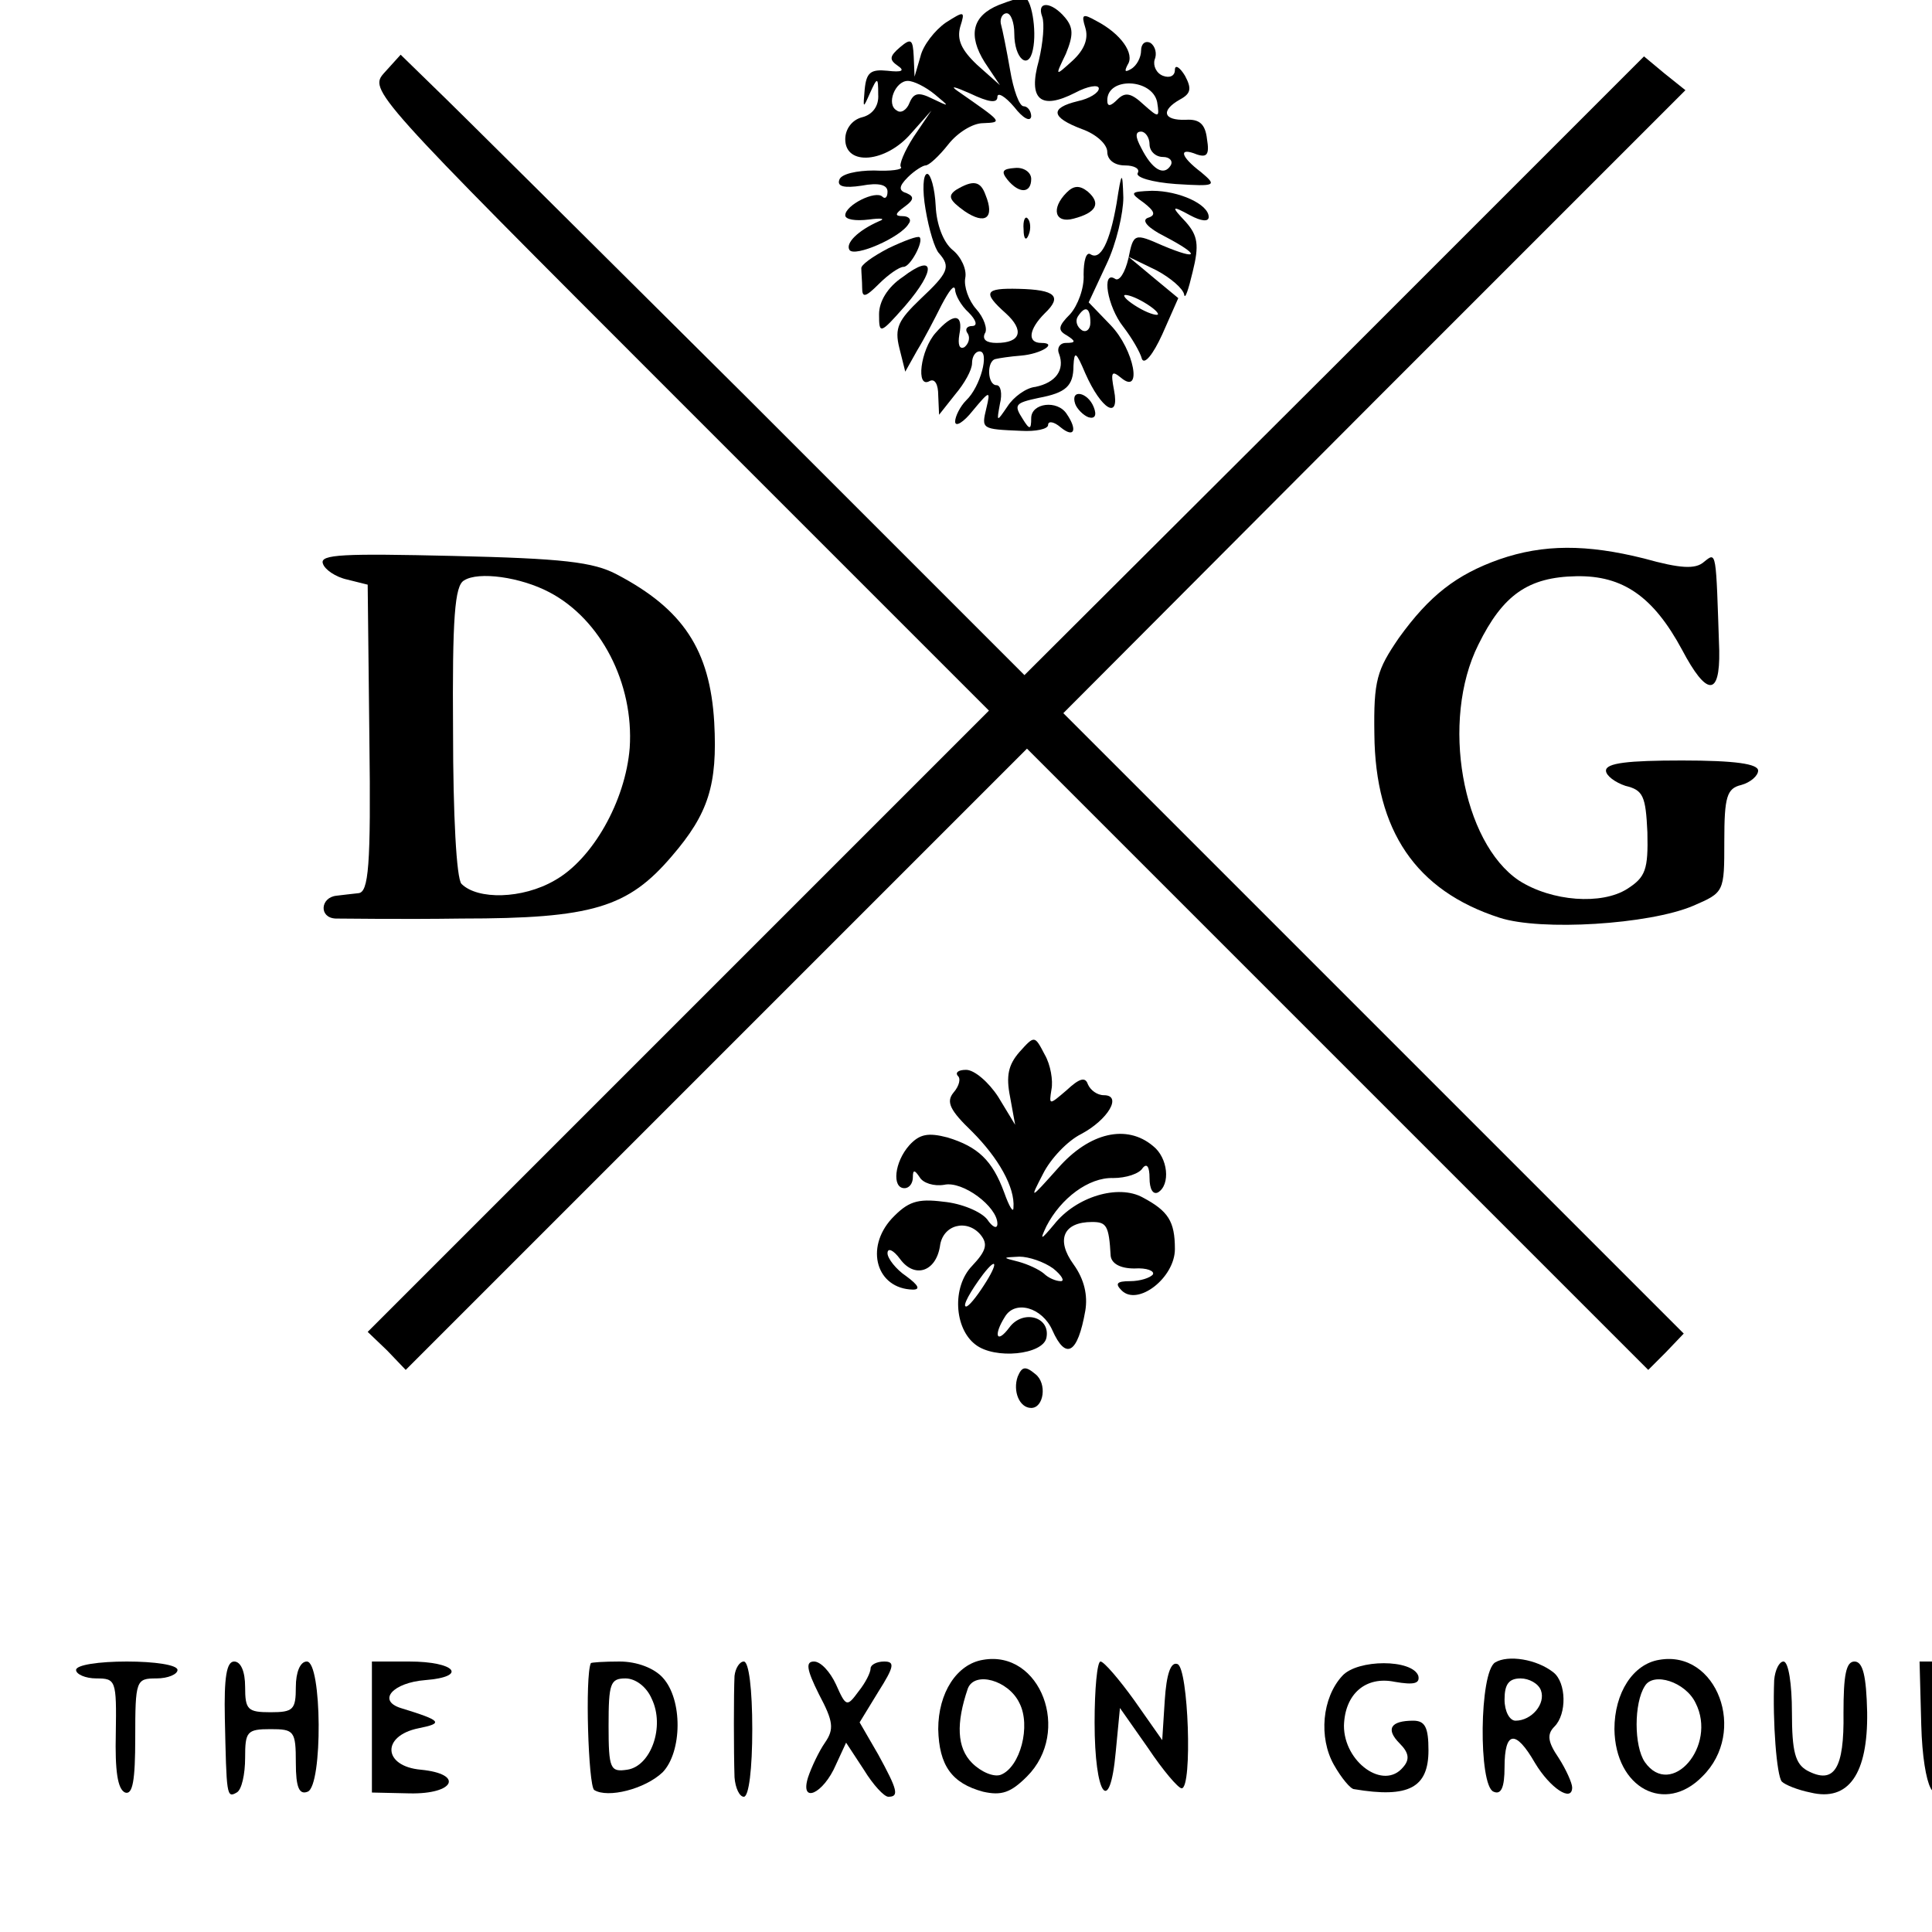 <?xml version="1.0" standalone="no"?>
<!DOCTYPE svg PUBLIC "-//W3C//DTD SVG 20010904//EN"
 "http://www.w3.org/TR/2001/REC-SVG-20010904/DTD/svg10.dtd">
<svg version="1.0" xmlns="http://www.w3.org/2000/svg"
 width="16pt" height="16pt" viewBox="0 0 16 16"
 preserveAspectRatio="xMidYMid meet">
<g transform="translate(0,16) scale(0.007,-0.007)"
fill="#000000" stroke="none">
<path d="M1182 2280 c-32 -13 -37 -36 -17 -68 l18 -27 -27 24 c-19 18 -24 30
-20 45 6 19 5 19 -17 5 -13 -9 -27 -27 -30 -40 l-7 -24 -1 24 c-1 20 -3 22
-16 11 -13 -11 -13 -15 -3 -22 9 -6 5 -8 -12 -6 -20 2 -25 -2 -27 -22 -2 -23
-2 -23 6 -5 9 20 10 20 10 -1 1 -14 -7 -24 -19 -27 -12 -3 -20 -14 -20 -26 0
-32 48 -28 78 7 l24 27 -21 -31 c-11 -17 -18 -34 -15 -36 2 -3 -12 -5 -32 -4
-20 0 -39 -4 -41 -11 -3 -8 6 -10 26 -7 21 4 31 1 31 -7 0 -7 -3 -9 -6 -6 -8
8 -44 -10 -44 -22 0 -5 12 -7 28 -5 15 2 20 1 12 -2 -25 -11 -40 -26 -35 -34
6 -9 61 15 70 31 4 5 0 9 -7 9 -10 0 -9 3 2 11 11 8 12 12 3 16 -10 3 -10 8 1
19 8 8 18 14 21 14 4 0 16 11 27 25 11 14 29 25 41 25 24 1 23 1 -30 38 -10 7
-3 5 15 -3 21 -10 32 -12 32 -4 0 6 9 1 20 -12 10 -13 19 -18 20 -11 0 6 -4
12 -9 12 -5 0 -12 19 -16 43 -4 23 -9 48 -11 55 -1 6 2 12 7 12 5 0 9 -11 9
-24 0 -30 17 -44 22 -19 5 23 -2 63 -11 62 -3 0 -16 -4 -29 -9z m-76 -106 c18
-15 18 -15 -3 -5 -16 8 -22 7 -27 -5 -3 -8 -10 -13 -15 -9 -13 7 -2 35 13 35
7 0 21 -7 32 -16z"/>
<path d="M1233 2266 c3 -8 1 -31 -4 -52 -13 -46 2 -59 43 -38 15 8 28 10 28 5
0 -5 -11 -12 -25 -15 -33 -8 -32 -19 5 -33 17 -6 30 -18 30 -27 0 -9 8 -16 21
-16 11 0 18 -4 15 -9 -3 -5 17 -11 45 -13 48 -3 49 -2 30 14 -25 19 -27 30 -5
21 12 -4 15 0 12 18 -2 18 -9 24 -25 23 -27 -1 -30 11 -7 24 13 7 14 13 6 28
-6 10 -12 14 -12 7 0 -7 -6 -10 -14 -7 -8 3 -12 12 -10 19 3 7 1 16 -5 20 -6
3 -11 -1 -11 -9 0 -8 -5 -18 -12 -22 -7 -4 -8 -3 -4 5 9 13 -8 37 -37 52 -16
9 -18 8 -13 -8 4 -13 -1 -26 -15 -39 -21 -19 -21 -19 -8 8 9 22 9 31 -1 43
-16 19 -34 20 -27 1z m136 -101 c3 -19 2 -19 -16 -3 -15 14 -22 15 -31 6 -8
-8 -12 -9 -12 -1 0 28 53 26 59 -2z m-9 -50 c0 -8 7 -15 16 -15 8 0 12 -5 9
-10 -8 -13 -22 -5 -35 21 -7 13 -7 19 0 19 5 0 10 -7 10 -15z"/>
<path d="M455 2200 c-19 -21 -17 -23 348 -388 l367 -367 -367 -367 -368 -368
23 -22 22 -23 368 368 367 367 367 -367 368 -368 21 21 21 22 -367 367 -367
367 368 369 368 368 -25 20 -24 20 -366 -366 -367 -366 -329 329 c-182 181
-348 346 -370 367 l-39 38 -19 -21z"/>
<path d="M1192 2073 c14 -17 28 -16 28 1 0 8 -9 14 -19 13 -15 -1 -17 -4 -9
-14z"/>
<path d="M1095 2038 c4 -24 11 -47 16 -52 14 -16 11 -23 -22 -54 -26 -25 -31
-34 -25 -58 l7 -28 14 25 c8 13 21 38 29 54 9 17 15 25 16 18 0 -6 7 -19 16
-27 9 -9 11 -16 4 -16 -6 0 -9 -4 -5 -9 3 -5 1 -12 -4 -16 -6 -3 -8 3 -6 15 5
25 -7 26 -28 2 -18 -20 -24 -67 -7 -57 6 3 10 -4 10 -17 l1 -23 19 24 c11 13
20 29 20 37 0 8 4 14 9 14 12 0 1 -42 -16 -58 -7 -7 -13 -19 -13 -25 0 -7 10
-1 21 13 20 24 21 24 16 3 -6 -25 -6 -25 41 -27 17 -1 32 2 32 7 0 5 7 4 15
-3 16 -13 20 -3 7 16 -11 17 -42 13 -42 -5 0 -14 -2 -14 -10 -1 -11 17 -9 19
19 25 32 6 41 14 41 38 1 18 3 17 14 -9 19 -43 41 -56 34 -20 -4 21 -3 24 8
15 26 -22 16 33 -12 62 l-26 27 21 45 c12 25 20 61 20 79 -1 32 -2 32 -8 -7
-8 -46 -19 -68 -31 -60 -5 3 -8 -8 -8 -24 1 -16 -7 -37 -16 -47 -14 -14 -15
-19 -4 -25 11 -7 11 -9 -1 -9 -7 0 -11 -6 -8 -13 7 -19 -4 -34 -28 -39 -11 -1
-26 -12 -33 -23 -13 -19 -13 -19 -9 3 3 12 1 22 -4 22 -11 0 -12 29 -1 31 4 1
17 3 30 4 24 2 44 15 24 15 -17 0 -15 16 4 35 21 20 13 28 -31 29 -40 1 -43
-4 -15 -29 22 -20 18 -35 -11 -35 -12 0 -17 4 -14 11 4 5 -1 19 -10 29 -9 10
-15 27 -13 37 2 10 -5 25 -15 33 -11 9 -19 30 -20 52 -1 21 -6 38 -10 38 -5 0
-6 -19 -2 -42z m195 -134 c0 -8 -5 -12 -10 -9 -6 4 -8 11 -5 16 9 14 15 11 15
-7z"/>
<path d="M1131 2061 c-10 -7 -8 -12 10 -25 25 -17 36 -8 25 19 -6 17 -15 18
-35 6z"/>
<path d="M1262 2058 c-19 -19 -14 -37 8 -31 27 7 33 18 17 32 -10 8 -17 7 -25
-1z"/>
<path d="M1353 2046 c13 -10 15 -15 5 -18 -8 -3 0 -12 20 -22 42 -22 41 -29
-2 -11 -34 15 -35 15 -41 -15 -4 -17 -11 -28 -16 -24 -16 10 -9 -33 10 -57 10
-13 20 -30 22 -38 3 -7 13 5 24 29 l19 43 -29 24 -30 25 33 -16 c17 -9 32 -22
33 -29 1 -6 5 6 10 27 8 32 6 43 -8 59 -18 19 -17 20 5 8 13 -7 22 -8 22 -2 0
15 -35 31 -67 31 -26 -1 -27 -2 -10 -14z m17 -132 c0 -2 -9 0 -20 6 -11 6 -20
13 -20 16 0 2 9 0 20 -6 11 -6 20 -13 20 -16z"/>
<path d="M1211 2014 c0 -11 3 -14 6 -6 3 7 2 16 -1 19 -3 4 -6 -2 -5 -13z"/>
<path d="M1051 1992 c-19 -10 -33 -20 -32 -24 0 -5 1 -15 1 -23 0 -12 4 -11
20 5 11 11 24 20 29 20 8 0 24 30 19 35 -2 2 -18 -4 -37 -13z"/>
<path d="M1068 1958 c-18 -12 -28 -29 -28 -44 0 -24 1 -24 31 10 37 43 35 63
-3 34z"/>
<path d="M1272 1808 c2 -6 10 -14 16 -16 7 -2 10 2 6 12 -7 18 -28 22 -22 4z"/>
<path d="M1774 1624 c-51 -18 -83 -43 -119 -93 -26 -38 -30 -50 -29 -114 1
-114 49 -185 148 -217 49 -16 177 -8 229 14 37 16 37 16 37 77 0 52 3 62 20
66 11 3 20 11 20 17 0 8 -27 12 -90 12 -64 0 -90 -3 -90 -12 0 -6 11 -14 23
-18 21 -5 24 -12 26 -55 1 -44 -2 -53 -24 -67 -30 -19 -89 -15 -128 10 -67 45
-93 189 -48 279 29 59 59 80 116 81 55 1 91 -24 125 -87 29 -55 45 -56 44 -1
-4 119 -3 117 -18 105 -10 -9 -28 -8 -71 4 -68 17 -119 17 -171 -1z"/>
<path d="M382 1619 c2 -7 15 -16 29 -19 l24 -6 2 -182 c2 -152 -1 -182 -13
-183 -8 -1 -19 -2 -26 -3 -19 -2 -21 -26 -1 -27 10 0 77 -1 149 0 155 0 197
13 249 74 43 50 54 84 50 158 -5 86 -37 134 -115 175 -28 15 -65 19 -194 22
-129 3 -158 2 -154 -9z m268 -34 c61 -32 100 -108 95 -184 -5 -63 -44 -132
-89 -157 -38 -22 -91 -23 -110 -4 -6 6 -10 82 -10 180 -1 135 2 173 13 179 17
11 67 4 101 -14z"/>
<path d="M1206 1041 c-13 -15 -16 -28 -11 -53 l6 -33 -20 33 c-11 17 -28 32
-38 32 -9 0 -13 -3 -10 -7 4 -3 2 -12 -5 -20 -9 -11 -4 -21 22 -46 31 -31 51
-66 49 -90 0 -7 -5 1 -11 18 -14 38 -31 54 -67 65 -23 6 -33 4 -45 -9 -18 -20
-21 -51 -6 -51 6 0 10 6 10 13 0 9 2 9 8 0 4 -7 17 -11 29 -9 22 5 63 -26 63
-46 0 -7 -6 -4 -12 5 -7 9 -30 19 -52 21 -31 4 -42 0 -61 -20 -32 -35 -18 -83
25 -84 9 0 7 5 -8 16 -12 8 -22 21 -22 27 0 7 7 4 15 -7 17 -23 42 -15 47 15
3 26 32 33 48 14 9 -11 7 -19 -10 -37 -24 -25 -21 -74 4 -93 23 -18 80 -12 84
8 5 25 -28 34 -44 12 -15 -20 -19 -9 -5 13 12 20 44 11 56 -16 16 -36 30 -28
39 23 3 18 -1 37 -14 55 -21 29 -12 50 22 50 17 0 20 -4 22 -40 1 -9 11 -15
28 -15 15 1 24 -3 22 -7 -3 -4 -15 -8 -27 -8 -16 0 -18 -3 -10 -11 19 -19 63
15 63 49 0 33 -8 45 -38 61 -29 16 -79 1 -105 -32 -16 -19 -17 -19 -9 -2 17
33 50 58 79 57 15 0 31 5 35 12 5 6 8 1 8 -12 0 -13 4 -20 10 -17 15 9 12 41
-6 55 -31 26 -75 16 -112 -26 -34 -38 -34 -38 -18 -7 9 18 29 39 45 47 32 17
49 46 27 46 -8 0 -16 6 -19 13 -3 9 -10 7 -25 -7 -21 -18 -21 -18 -18 1 2 10
-1 29 -8 41 -12 23 -12 23 -30 3z m40 -256 c10 -8 14 -15 9 -15 -6 0 -15 4
-20 9 -6 5 -19 11 -30 14 -20 5 -19 5 1 6 11 0 29 -6 40 -14z m-82 -20 c-9
-14 -18 -25 -21 -25 -5 0 5 18 20 38 17 22 18 13 1 -13z"/>
<path d="M1204 657 c-6 -17 2 -37 16 -37 15 0 19 29 5 40 -12 10 -16 9 -21 -3z"/>
<path d="M1163 322 c-31 -5 -53 -39 -53 -82 1 -43 16 -64 53 -74 22 -5 33 -1
52 18 53 53 16 150 -52 138z m43 -51 c14 -27 1 -76 -22 -85 -8 -3 -23 3 -34
14 -18 18 -19 47 -5 88 8 21 48 10 61 -17z"/>
<path d="M1769 319 c-19 -11 -20 -146 -2 -153 9 -4 13 5 13 29 0 43 13 45 36
5 18 -30 44 -47 44 -29 0 5 -7 21 -16 35 -13 19 -14 28 -5 37 15 15 14 52 -1
64 -20 16 -54 21 -69 12z m54 -33 c6 -16 -11 -36 -30 -36 -7 0 -13 11 -13 25
0 18 5 25 19 25 10 0 21 -6 24 -14z"/>
<path d="M1963 322 c-31 -5 -53 -39 -53 -82 1 -70 60 -101 104 -56 54 53 17
150 -51 138z m43 -51 c26 -51 -29 -114 -60 -70 -13 19 -13 70 0 90 10 17 48 5
60 -20z"/>
<path d="M90 310 c0 -5 11 -10 24 -10 23 0 24 -2 23 -65 -1 -44 2 -66 11 -70
9 -3 12 14 12 65 0 68 1 70 25 70 14 0 25 5 25 10 0 6 -27 10 -60 10 -33 0
-60 -4 -60 -10z"/>
<path d="M266 253 c2 -91 2 -95 14 -88 6 3 10 22 10 41 0 31 2 34 30 34 28 0
30 -2 30 -40 0 -29 4 -38 14 -34 18 7 17 154 -1 154 -8 0 -13 -13 -13 -30 0
-27 -3 -30 -30 -30 -27 0 -30 3 -30 30 0 18 -5 30 -13 30 -9 0 -12 -19 -11
-67z"/>
<path d="M440 243 l0 -78 45 -1 c53 -1 64 23 13 28 -45 4 -47 40 -3 49 30 6
28 9 -21 24 -28 9 -9 30 29 33 51 4 36 22 -19 22 l-44 0 0 -77z"/>
<path d="M699 318 c-7 -15 -3 -145 4 -150 16 -10 60 1 81 21 23 24 24 86 0
112 -10 11 -30 19 -51 19 -18 0 -34 -1 -34 -2z m72 -42 c16 -33 -1 -80 -29
-84 -20 -3 -22 1 -22 52 0 50 2 56 20 56 12 0 25 -10 31 -24z"/>
<path d="M869 303 c-1 -21 -1 -89 0 -120 1 -13 6 -23 11 -23 6 0 10 33 10 80
0 47 -4 80 -10 80 -5 0 -10 -8 -11 -17z"/>
<path d="M969 281 c17 -32 18 -41 7 -57 -7 -10 -16 -29 -20 -41 -10 -32 18
-20 33 15 l12 26 21 -32 c11 -18 24 -32 29 -32 13 0 11 8 -12 50 l-22 38 22
36 c19 30 20 36 7 36 -9 0 -16 -4 -16 -8 0 -5 -6 -17 -14 -27 -14 -19 -15 -19
-27 8 -7 15 -18 27 -26 27 -10 0 -9 -9 6 -39z"/>
<path d="M1295 248 c0 -87 18 -112 25 -35 l5 52 33 -47 c18 -27 36 -48 40 -48
13 0 8 143 -5 147 -8 3 -13 -12 -15 -43 l-3 -47 -33 47 c-18 25 -36 46 -40 46
-4 0 -7 -33 -7 -72z"/>
<path d="M1588 303 c-24 -26 -28 -73 -10 -105 9 -16 20 -29 24 -29 65 -11 88
2 88 46 0 27 -4 35 -18 35 -27 0 -33 -10 -16 -27 11 -11 12 -19 4 -28 -23 -28
-70 6 -70 49 1 38 26 59 60 52 23 -4 30 -2 28 7 -7 20 -72 20 -90 0z"/>
<path d="M2099 298 c-2 -50 3 -113 9 -120 4 -4 19 -10 34 -13 45 -11 68 22 67
95 -1 43 -5 60 -15 60 -10 0 -13 -16 -13 -61 1 -66 -11 -85 -43 -68 -14 8 -18
22 -18 69 0 33 -4 60 -10 60 -5 0 -10 -10 -11 -22z"/>
<path d="M2273 245 c2 -75 19 -108 25 -48 2 23 7 30 18 26 20 -7 54 25 54 52
0 31 -19 45 -61 45 l-38 0 2 -75z m65 42 c13 -15 4 -31 -20 -40 -15 -5 -18 -1
-18 23 0 32 19 40 38 17z"/>
</g>
</svg>
